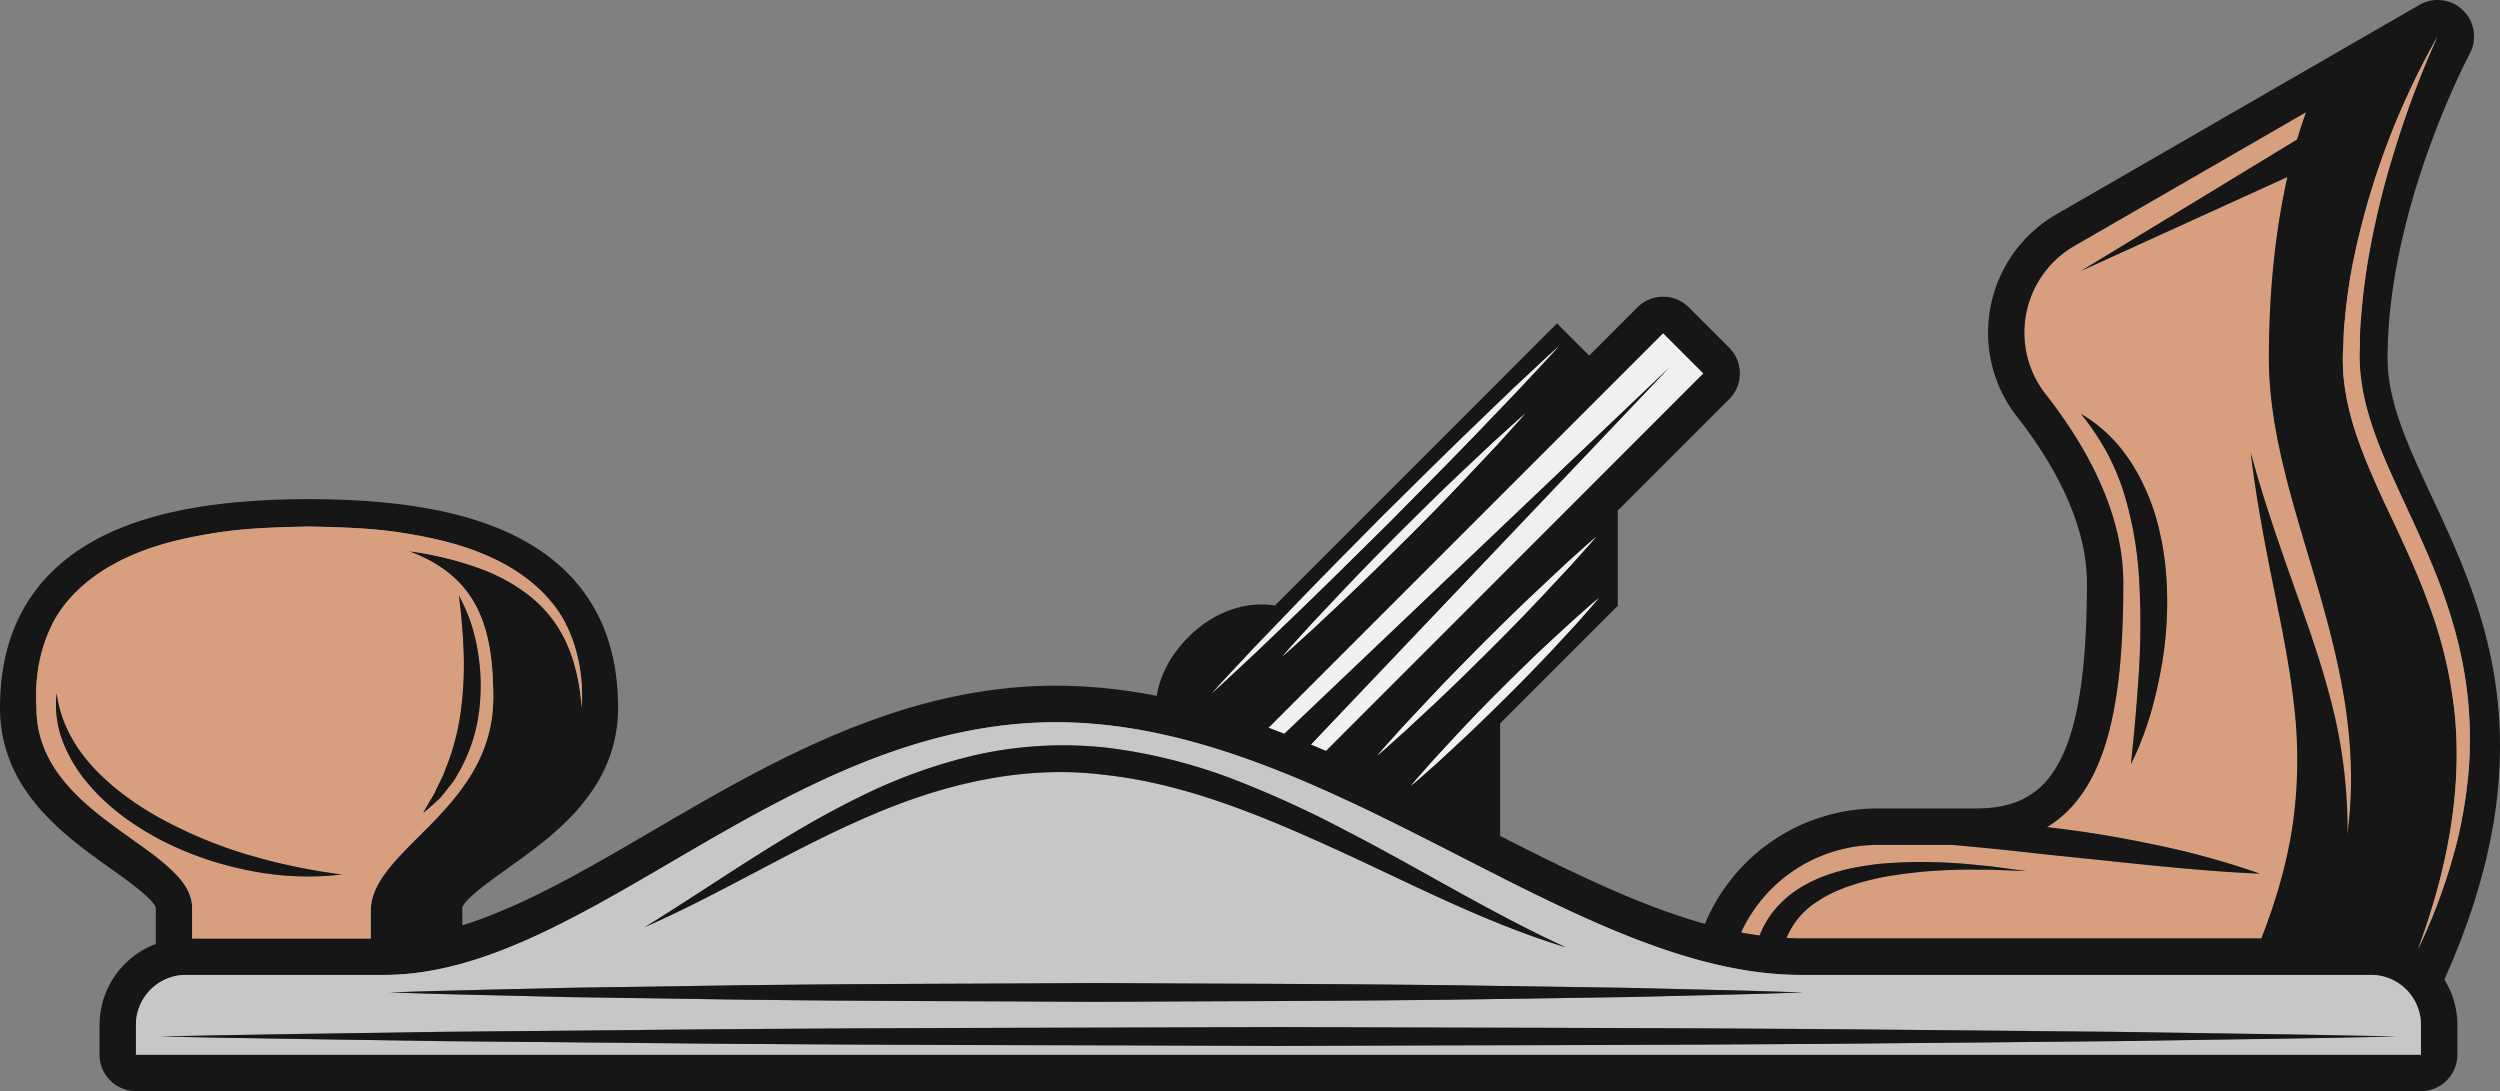 <svg xmlns="http://www.w3.org/2000/svg" width="1080" height="471.36" viewBox="0 0 1080 471.36"><rect x="0" y="0" width="1080" height="471.36" fill="#808080" stroke="none"/><g id="Layer_2" data-name="Layer 2"><g id="instruments20_216093240"><g id="instruments20_216093240-2" data-name="instruments20_216093240"><path d="M548 314.41q3.43 1.27 6.84 2.61L721 158.91 566.26 321.62c2.18.92 4.38 1.82 6.56 2.77L735.88 161.33l-17.41-17.41z" fill="#f0f0f0"/><path d="M760.14 404.12a39.84 39.84.0 0 1 6.72-11.37 46.17 46.17.0 0 1 13.66-10.87c10.08-5.43 21-7.49 31.58-8.72a209.26 209.26.0 0 1 31.85-.32c5.26.27 10.5.93 15.74 1.37l15.63 2.1-15.73-.62c-5.24.05-10.47-.12-15.69.1A204.84 204.84.0 0 0 813 379c-10 2.09-19.94 5.09-27.94 10.48a33.9 33.9.0 0 0-13.25 15.73c2 .1 4.09.2 6.13.2H977.27l-.23-.07c6.29-16.13 11.17-32.7 13.61-49.75a199.89 199.89.0 0 0 .31-52.26c-2-17.72-5.9-35.59-9.46-53.58s-6.94-36.11-9.11-54.3c4.76 17.71 10.57 35 16.7 52.21s12.53 34.49 17.33 52.7a220.31 220.31.0 0 1 7.79 56.77c0 1.1.0 2.2-.05 3.29 10.44-77.37-33.9-140.66-33.9-205.64.0-33 3.65-59.08 8-78.29l-89.28 40.65L992.4 60.31c1.35-4.57 2.68-8.51 3.89-11.82l-1e2 57.71a43.22 43.22.0 0 0-12.56 64.08c16.93 21.55 33.59 50.61 33.59 81.58.0 48.36-5.83 89.15-33 105.48q22.59 2.57 44.84 7.24a353.32 353.32.0 0 1 47.23 12.88c-16.38-.72-32.53-2.16-48.63-3.77l-48.16-5c-12-1.41-24-2.57-36-3.66H811.12a65 65 0 0 0-59 37.81Q756.15 403.58 760.14 404.12zm173-112.87c-2.58 13.42-6.46 26.6-12.58 38.82 1.38-13.53 2.63-26.78 3.43-40a330.94 330.94.0 0 0 .14-39.2 159.62 159.62.0 0 0-6.59-37.9 105.79 105.79.0 0 0-7.5-17.78 114.47 114.47.0 0 0-11.12-16.5 64.78 64.78.0 0 1 15.86 13.21 79.67 79.67.0 0 1 11.29 17.68 94.17 94.17.0 0 1 6.84 19.87 124.15 124.15.0 0 1 3 20.66A160.82 160.82.0 0 1 933.15 291.25z" fill="#d79f7e"/><path d="M1050.43 214.33c-10.2-21.84-19-40.71-19-59.55.0-64.8 35.15-130.92 35.5-131.59A15.75 15.75.0 0 0 1045.19 2.1L888.39 92.57A59 59 0 0 0 871.33 180c13.78 17.54 30.22 44.25 30.22 71.85.0 81.1-18.45 97.4-48.21 97.4H811.12a80.84 80.84.0 0 0-74.59 49.87c-28.28-7.91-57.83-22.4-88.48-38v-48.6l50.83-50.82V220.58L747 172.45a15.73 15.73.0 0 0 0-22.26l-17.41-17.4a15.73 15.73.0 0 0-22.25.0L686.54 153.6l-13.9-13.9L550.74 261.61c-2.27-.46-20.26-3.46-37.42 13.69-9 9-12.45 18.25-13.62 25.33a226.72 226.72.0 0 0-43.5-4.42c-67 0-124 33.3-174.28 62.68-28.51 16.66-55.91 32.66-82.2 40.85v-7.61c.75-3.57 12.55-12 19.6-17 20.13-14.34 47.69-34 47.69-69.41.0-30.05-11.42-53-33.95-68.09-22-14.81-54.6-22-99.55-22S56 222.82 34 237.63C11.42 252.77.0 275.67.0 305.72c0 35.43 27.56 55.07 47.69 69.41 7.05 5 18.85 13.43 19.61 17.09v15.59A37.38 37.38.0 0 0 43 442.76v12.86a15.74 15.74.0 0 0 15.74 15.74h987.11a15.73 15.73.0 0 0 15.74-15.74V442.76a37.08 37.08.0 0 0-5.62-19.61C1101 322.68 1073.08 262.82 1050.43 214.33zM58.73 455.62V442.76a21.61 21.61.0 0 1 21.61-21.6H166C253.53 421.16 339.12 312 456.2 312S679.53 421.16 777.92 421.16h246.32a21.6 21.6.0 0 1 21.6 21.6v12.86H58.73zM24 267c7-11.82 18.48-20.51 30.78-26.1s25.64-8.67 38.85-10.75 26.62-2.35 39.92-2.66c13.3.32 26.64.6 39.91 2.67s26.5 5 38.85 10.75c12.3 5.59 23.78 14.28 30.77 26.09 6.72 11.94 9.09 25.63 8.23 38.77-.89-13.13-4.11-26.2-11.46-36.7s-18.24-17.75-30-22.55a144.73 144.73.0 0 0-33.29-8.39c29.08 10.77 36.56 31.67 36.56 63.24.0 48.55-52.91 65.4-52.91 92.09v12H83V392.13c0-26.17-67.3-38.83-67.3-86.41C14.87 292.58 17.24 278.89 24 267zm548.86 57.44c-2.18-.95-4.38-1.85-6.56-2.77L721 158.91 554.82 317q-3.41-1.33-6.84-2.61L718.47 143.92l17.41 17.41zM811.12 365h32.42c12 1.09 24 2.25 36 3.66l48.16 5c16.1 1.61 32.25 3.05 48.63 3.77a353.32 353.32.0 0 0-47.23-12.88q-22.22-4.68-44.84-7.24c27.21-16.33 33-57.12 33-105.48.0-31-16.66-60-33.59-81.58a43.22 43.22.0 0 1 12.56-64.08l1e2-57.71c-1.21 3.31-2.54 7.25-3.89 11.82l-93.47 56.83 89.28-40.65c-4.3 19.21-8 45.24-8 78.29.0 65 44.34 128.27 33.9 205.64.0-1.09.05-2.19.05-3.29a220.31 220.31.0 0 0-7.79-56.77c-4.8-18.21-11.26-35.45-17.33-52.7s-11.94-34.5-16.7-52.21c2.17 18.19 5.49 36.32 9.11 54.3s7.44 35.86 9.46 53.58a199.89 199.89.0 0 1-.31 52.26c-2.44 17.05-7.32 33.62-13.61 49.75l.23.07H777.92c-2 0-4.09-.1-6.13-.2A33.9 33.9.0 0 1 785 389.48C793 384.09 803 381.09 813 379a204.84 204.84.0 0 1 30.92-3.21c5.22-.22 10.45-.05 15.69-.1l15.73.62-15.63-2.1c-5.24-.44-10.48-1.1-15.74-1.37a209.26 209.26.0 0 0-31.85.32c-10.62 1.23-21.5 3.29-31.58 8.72a46.17 46.17.0 0 0-13.66 10.87 39.84 39.84.0 0 0-6.72 11.37q-4-.54-8-1.31A65 65 0 0 1 811.12 365zm249.47-54.86a189.47 189.47.0 0 0-11.36-49.1c-5.74-15.91-13.24-31.19-20.53-46.8-7.05-15.64-14.17-32-16.14-49.88a57.84 57.84.0 0 1-.43-6.71 58.23 58.23.0 0 1 .08-6.62c.25-4.35.2-8.73.77-13a229.39 229.39.0 0 1 3.78-25.78 333.22 333.22.0 0 1 36.3-96.47 404.82 404.82.0 0 0-18.21 48 363 363 0 0 0-12 49.59c-1.36 8.38-2.36 16.79-2.95 25.21-.46 4.21-.31 8.43-.47 12.64a53.93 53.93.0 0 0 .06 6.24 50.53 50.53.0 0 0 .52 6.12c2 16.34 8.76 32 15.89 47.44s14.7 31.11 20.38 47.58 9.61 33.7 10.46 51.15c1.13 17.44-.93 34.91-4.76 51.76a243.19 243.19.0 0 1-17.4 48.6C1056.49 378 1063.61 343.79 1060.59 310.14zm-379.39-41-9.75 10.54c-6.5 7-13.22 13.81-20 20.61s-13.6 13.45-20.62 19.95L620.34 330c-3.61 3.15-7.13 6.38-10.83 9.45 3.06-3.7 6.3-7.22 9.45-10.84l9.75-10.53c6.5-7 13.23-13.82 19.95-20.62s13.59-13.45 20.61-19.95l10.54-9.75c3.62-3.14 7.13-6.39 10.83-9.45C687.59 262 684.34 265.53 681.2 269.15zM677 243c4.18-3.71 8.26-7.51 12.52-11.13-3.62 4.26-7.42 8.34-11.13 12.52L667 256.64c-7.63 8.14-15.48 16.06-23.33 24s-15.85 15.7-24 23.33l-12.23 11.43c-4.17 3.71-8.25 7.51-12.52 11.14 3.63-4.26 7.43-8.34 11.14-12.52l11.43-12.22c7.63-8.15 15.48-16.07 23.33-24s15.84-15.7 24-23.33zm-69.18-10.44c-8.78 8.7-17.55 17.4-26.54 25.88l-13.51 12.71c-4.6 4.14-9.11 8.36-13.8 12.42 4-4.69 8.28-9.2 12.42-13.81l12.71-13.49c8.48-9 17.18-17.77 25.88-26.55s17.55-17.41 26.54-25.89L645 191.14c4.61-4.13 9.12-8.36 13.81-12.41-4.05 4.69-8.28 9.2-12.41 13.81L633.71 206C625.23 215 616.52 223.81 607.82 232.58zm-10.75-9.49c12.59-12.36 25.06-24.86 37.77-37.11L654 167.65c6.48-6 12.86-12.11 19.42-18-5.92 6.56-12 12.94-18 19.42L637 188.16c-12.25 12.71-24.74 25.18-37.12 37.77-12.6 12.37-25.06 24.88-37.78 37.12L543 281.38c-6.48 6-12.86 12.11-19.42 18 5.92-6.56 12-12.94 18-19.41L560 260.88C572.2 248.16 584.7 235.7 597.07 223.09z" fill="#161616"/><path d="M83 392.13v13.28h77.15v-12c0-26.69 52.91-43.54 52.91-92.09.0-31.57-7.48-52.47-36.56-63.24a144.73 144.73.0 0 1 33.29 8.39c11.74 4.8 22.69 12 30 22.55s10.57 23.57 11.46 36.7c.86-13.14-1.51-26.83-8.23-38.77-7-11.81-18.47-20.5-30.77-26.09-12.35-5.74-25.64-8.67-38.85-10.75s-26.61-2.35-39.91-2.67c-13.3.31-26.65.6-39.92 2.66s-26.5 5-38.85 10.75S31 255.13 24 267c-6.72 11.94-9.09 25.63-8.22 38.77C15.74 353.3 83 366 83 392.13zm102.88-46.41 1.59-2.64c.48-.9.88-1.87 1.31-2.79l2.68-5.46c.68-1.91 1.44-3.76 2.15-5.63A102.52 102.52.0 0 0 199.22 306 150.28 150.28.0 0 0 200.33 282c-.29-8.13-1-16.3-2.07-24.68a74.43 74.43.0 0 1 8.16 24.05A88.89 88.89.0 0 1 207 307a71.59 71.59.0 0 1-7.78 24.68c-1.08 1.88-2.11 3.78-3.23 5.61l-4 5.11c-.7.81-1.34 1.66-2.06 2.44l-2.35 2.19c-1.58 1.46-3.18 2.84-4.8 4.17C183.84 349.33 184.86 347.49 185.92 345.72zM24.46 299.41C26.22 312.76 33 324.12 41.9 333.2S61.57 349.6 73 355.5a197.28 197.28.0 0 0 36.09 14.35 260.46 260.46.0 0 0 38.66 7.94 128 128 0 0 1-40.17-1.73 143.65 143.65.0 0 1-38.36-13.3c-12-6.39-23.4-14.56-32.1-25.35a61.19 61.19.0 0 1-10.3-17.89A44.6 44.6.0 0 1 24.46 299.41z" fill="#d79f7e"/><path d="M1045.84 442.76a21.6 21.6.0 0 0-21.6-21.6H777.92C679.53 421.16 573.28 312 456.2 312S253.53 421.16 166 421.16H80.34a21.61 21.61.0 0 0-21.61 21.6v12.86h987.11zM371 344.45a228.59 228.59.0 0 1 51.73-18.59A173.09 173.09.0 0 1 478.07 323a233.69 233.69.0 0 1 53.51 13.2 452.07 452.07.0 0 1 49.59 22.54c32.14 16.52 62.51 35.51 95.25 50.52-34.59-10.48-66.77-27.51-99.28-42.28s-65.64-28.58-100.37-32.25c-34.62-4.36-69.54 4-101.95 18.14-32.59 14-63.36 33.2-96.39 47.72C309.08 381.74 338.16 360.51 371 344.45zm-50 81.17c50.87-.67 101.73-.6 152.59-.95 50.87.33 101.73.29 152.6.94l76.29 1.13c25.44.67 50.87 1.07 76.3 2-25.43.91-50.86 1.31-76.3 2l-76.29 1.13c-50.87.65-101.73.61-152.6.93-50.86-.34-101.72-.28-152.59-.94l-76.3-1.13c-25.43-.67-50.86-1.07-76.3-2 25.44-.92 50.87-1.31 76.3-2zM914.6 449.74l-120.77 1.13c-80.51.65-161 .61-241.54.93-80.52-.34-161-.28-241.54-.94L190 449.73c-40.26-.67-80.52-1.07-120.78-2 40.26-.91 80.52-1.31 120.78-2l120.77-1.13c80.51-.67 161-.6 241.54-.94 80.52.32 161 .28 241.54.93l120.77 1.13c40.26.67 80.52 1.07 120.77 2C995.12 448.66 954.86 449.06 914.6 449.74z" fill="#c7c7c7"/><path d="M523.59 299.41c6.56-5.92 12.94-12 19.42-18l19.11-18.33c12.72-12.24 25.18-24.75 37.78-37.12 12.38-12.59 24.87-25.06 37.12-37.77L655.35 169c6-6.48 12.11-12.86 18-19.42-6.56 5.92-12.94 12-19.42 18L634.84 186c-12.71 12.25-25.18 24.75-37.77 37.11C584.7 235.7 572.2 248.16 560 260.88L541.62 280C535.61 286.47 529.51 292.85 523.59 299.41z" fill="#f0f0f0"/><path d="M640.79 277.79c-7.85 7.92-15.7 15.84-23.33 24L606 314c-3.71 4.18-7.51 8.26-11.14 12.52 4.27-3.63 8.35-7.43 12.52-11.14L619.64 304c8.14-7.63 16.07-15.48 24-23.33s15.7-15.84 23.33-24l11.43-12.23c3.71-4.18 7.51-8.26 11.13-12.52-4.26 3.62-8.34 7.42-12.52 11.13l-12.23 11.44C656.63 262.09 648.71 269.93 640.79 277.79z" fill="#f0f0f0"/><path d="M669.27 277.51c-7 6.5-13.82 13.22-20.61 19.95s-13.45 13.6-19.95 20.62L619 328.61c-3.15 3.62-6.39 7.14-9.45 10.84 3.7-3.07 7.22-6.3 10.83-9.45l10.54-9.75c7-6.5 13.82-13.22 20.62-19.95s13.45-13.6 20-20.61l9.75-10.54c3.14-3.62 6.39-7.14 9.44-10.84-3.7 3.06-7.21 6.31-10.83 9.45z" fill="#f0f0f0"/><path d="M646.42 192.54c4.13-4.61 8.36-9.12 12.41-13.81-4.69 4.05-9.2 8.28-13.81 12.41l-13.5 12.71c-9 8.48-17.77 17.19-26.54 25.89s-17.4 17.55-25.88 26.55l-12.71 13.49c-4.14 4.61-8.37 9.12-12.42 13.81 4.69-4.06 9.2-8.28 13.8-12.42l13.51-12.71c9-8.48 17.76-17.18 26.54-25.88S625.23 215 633.71 206z" fill="#f0f0f0"/><path d="M1066.69 309.69c-.85-17.45-4.76-34.71-10.46-51.15s-13.31-32.07-20.38-47.58-13.9-31.1-15.89-47.44a50.53 50.53.0 0 1-.52-6.12 53.93 53.93.0 0 1-.06-6.24c.16-4.21.0-8.43.47-12.64.59-8.42 1.59-16.83 2.95-25.21a363 363 0 0 1 12-49.59 404.82 404.82.0 0 1 18.21-48 333.22 333.22.0 0 0-36.3 96.47A229.39 229.39.0 0 0 1013 138c-.57 4.31-.52 8.69-.77 13a58.23 58.23.0 0 0-.08 6.62 57.84 57.84.0 0 0 .43 6.71c2 17.9 9.09 34.24 16.14 49.88 7.29 15.61 14.79 30.89 20.53 46.8a189.47 189.47.0 0 1 11.36 49.1c3 33.65-4.1 67.81-16.06 99.91a243.19 243.19.0 0 0 17.4-48.6C1065.76 344.6 1067.82 327.13 1066.69 309.69z" fill="#d79f7e"/><path d="M793.83 444.63c-80.51-.65-161-.61-241.54-.93-80.52.34-161 .27-241.54.94L190 445.77c-40.26.67-80.52 1.07-120.78 2 40.26.91 80.52 1.31 120.78 2l120.77 1.13c80.51.66 161 .6 241.54.94 80.52-.32 161-.28 241.54-.93l120.77-1.13c40.26-.68 80.52-1.08 120.77-2-40.25-.92-80.51-1.32-120.77-2z" fill="#161616"/><path d="M168.39 428.73c25.44.91 50.87 1.31 76.3 2l76.3 1.13c50.87.66 101.73.6 152.59.94 50.87-.32 101.73-.28 152.6-.93l76.29-1.13c25.44-.68 50.87-1.08 76.3-2-25.43-.92-50.86-1.32-76.3-2l-76.29-1.13c-50.87-.65-101.73-.61-152.6-.94-50.86.35-101.72.28-152.59.95l-76.3 1.13C219.26 427.42 193.83 427.81 168.39 428.73z" fill="#161616"/><path d="M932.92 229.49a94.17 94.17.0 0 0-6.84-19.87 79.67 79.67.0 0 0-11.29-17.68 64.78 64.78.0 0 0-15.86-13.21 114.47 114.47.0 0 1 11.12 16.5 105.79 105.79.0 0 1 7.5 17.78 159.62 159.62.0 0 1 6.59 37.9 330.94 330.94.0 0 1-.14 39.2c-.8 13.18-2 26.43-3.43 40 6.12-12.22 10-25.4 12.58-38.82a160.82 160.82.0 0 0 2.77-41.1A124.15 124.15.0 0 0 932.92 229.49z" fill="#161616"/><path d="M69.23 362.76a143.65 143.65.0 0 0 38.36 13.3 128 128 0 0 0 40.17 1.73 260.46 260.46.0 0 1-38.66-7.94A197.28 197.28.0 0 1 73 355.5c-11.44-5.9-22.17-13.2-31.11-22.3s-15.68-20.44-17.44-33.79a44.6 44.6.0 0 0 2.37 20.11 61.19 61.19.0 0 0 10.3 17.89C45.83 348.2 57.22 356.37 69.23 362.76z" fill="#161616"/><path d="M190 344.87c.72-.78 1.36-1.63 2.06-2.44l4-5.11c1.12-1.83 2.15-3.73 3.23-5.61A71.59 71.59.0 0 0 207 307a88.89 88.89.0 0 0-.61-25.71 74.43 74.43.0 0 0-8.16-24.05c1.09 8.38 1.78 16.55 2.07 24.68A150.28 150.28.0 0 1 199.22 306a102.52 102.52.0 0 1-5.57 23.19c-.71 1.87-1.47 3.72-2.15 5.63l-2.68 5.46c-.43.92-.83 1.89-1.31 2.79l-1.59 2.64c-1.06 1.77-2.08 3.61-3.08 5.51 1.62-1.33 3.22-2.71 4.8-4.17z" fill="#161616"/><path d="M476.77 334.68c34.73 3.67 68 17.48 100.37 32.25s64.69 31.8 99.28 42.28c-32.74-15-63.11-34-95.25-50.52a452.07 452.07.0 0 0-49.59-22.54A233.69 233.69.0 0 0 478.07 323a173.09 173.09.0 0 0-55.38 2.91A228.59 228.59.0 0 0 371 344.45c-32.8 16.06-61.88 37.29-92.53 56.09 33-14.52 63.8-33.7 96.39-47.72C407.23 338.68 442.15 330.32 476.77 334.68z" fill="#161616"/></g></g></g></svg>